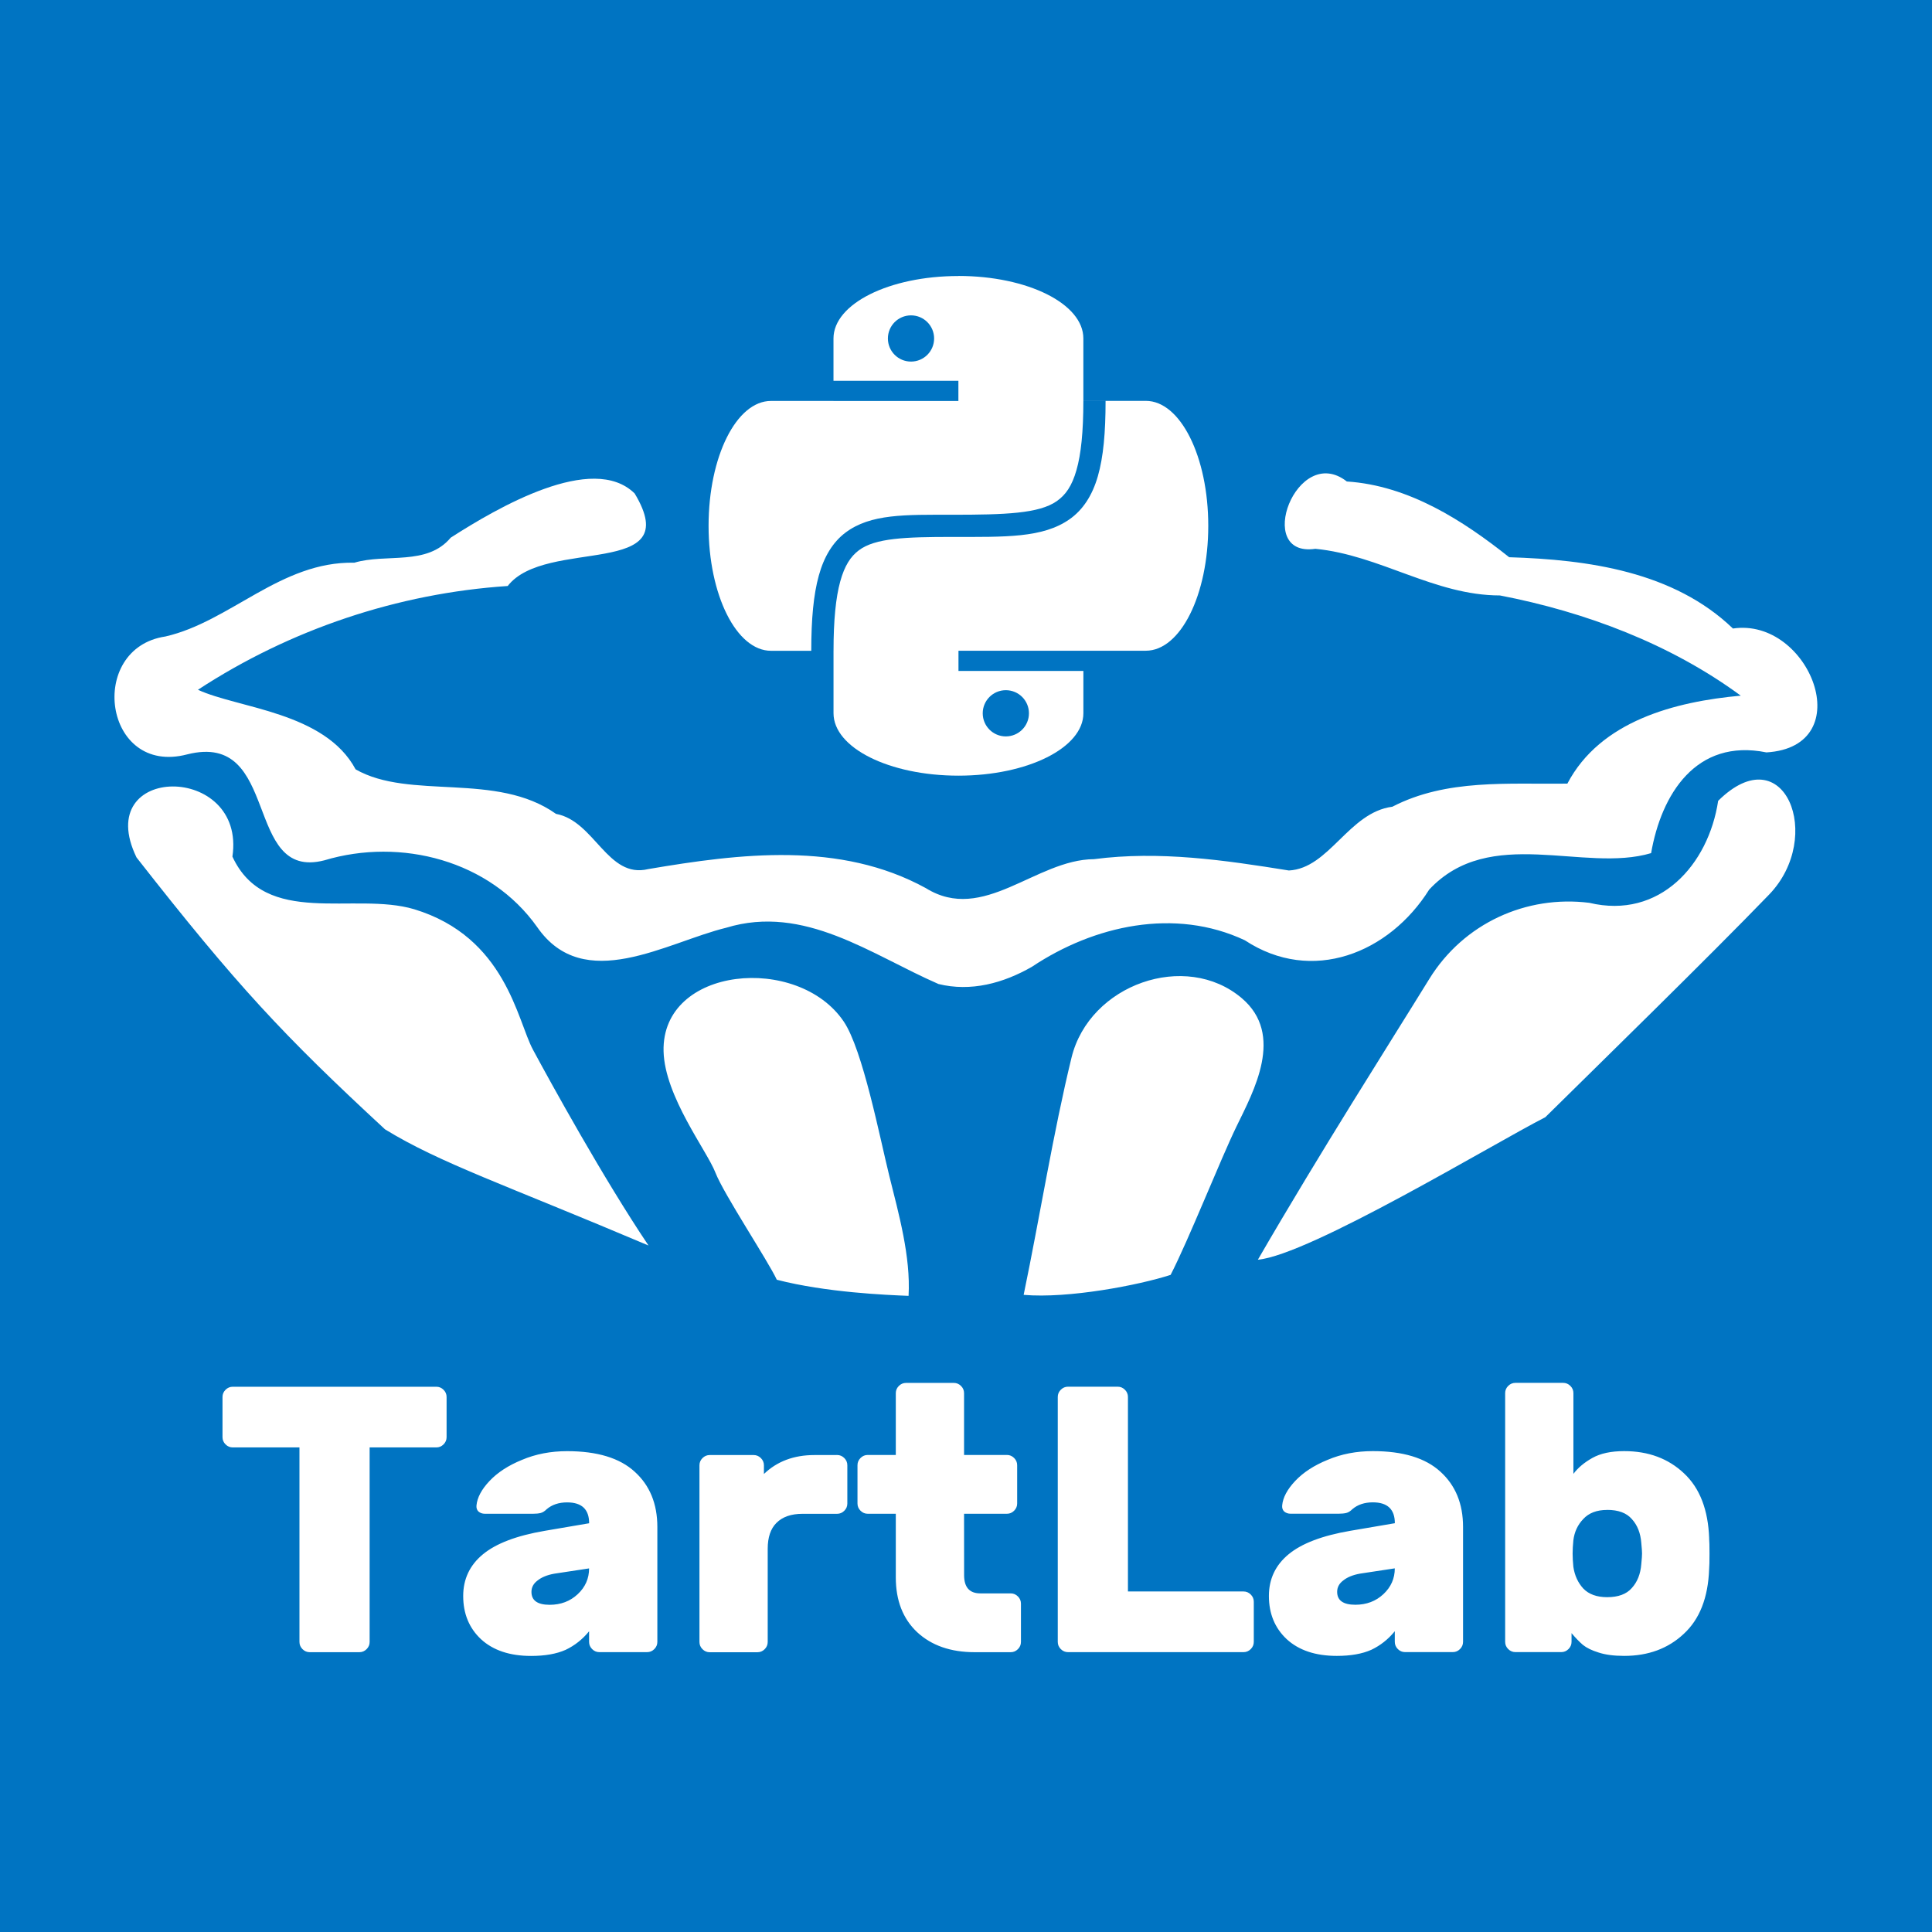 <?xml version="1.0" encoding="UTF-8" standalone="no"?>
<!-- Created with Inkscape (http://www.inkscape.org/) -->

<svg
   width="48mm"
   height="48mm"
   viewBox="0 0 41.297 41.297"
   version="1.1"
   id="svg5"
   xml:space="preserve"
   inkscape:version="1.3.2 (091e20e, 2023-11-25, custom)"
   sodipodi:docname="TartLabLogo_bluebg.svg"
   inkscape:export-filename="TartLabLogo_bluebg.png"
   inkscape:export-xdpi="67.73333"
   inkscape:export-ydpi="67.73333"
   xmlns:inkscape="http://www.inkscape.org/namespaces/inkscape"
   xmlns:sodipodi="http://sodipodi.sourceforge.net/DTD/sodipodi-0.dtd"
   xmlns="http://www.w3.org/2000/svg"
   xmlns:svg="http://www.w3.org/2000/svg"><sodipodi:namedview
     id="namedview7"
     pagecolor="#ffffff"
     bordercolor="#666666"
     borderopacity="1.0"
     inkscape:showpageshadow="2"
     inkscape:pageopacity="0.0"
     inkscape:pagecheckerboard="0"
     inkscape:deskcolor="#d1d1d1"
     inkscape:document-units="mm"
     showgrid="false"
     inkscape:zoom="3.4728334"
     inkscape:cx="106.39727"
     inkscape:cy="106.10932"
     inkscape:window-width="2560"
     inkscape:window-height="1494"
     inkscape:window-x="-11"
     inkscape:window-y="-11"
     inkscape:window-maximized="1"
     inkscape:current-layer="layer1" /><defs
     id="defs2" /><g
     inkscape:label="Layer 1"
     inkscape:groupmode="layer"
     id="layer1"
     transform="translate(-30.613,-79.422)"><rect
       style="fill:#0074c2;fill-opacity:1;stroke-width:0.193"
       id="rect2"
       width="41.297"
       height="41.297"
       x="30.613"
       y="79.422" /><path
       style="fill:#ffffff;stroke-width:0.065;fill-opacity:1"
       d="m 47.218,106.778 c -0.194,-0.416 -1.134,-1.83 -1.314,-2.294 -0.18,-0.464 -1.083,-1.627 -1.107,-2.59 -0.045,-1.823 2.877,-2.084 3.852,-0.635 0.406,0.602 0.77,2.478 0.972,3.294 0.203,0.816 0.46,1.727 0.413,2.568 -0.466,-0.018 -1.765,-0.072 -2.816,-0.344 z m 5.276,0.321 c 0.35,-1.689 0.634,-3.476 1.023,-5.07 0.382,-1.566 2.438,-2.289 3.639,-1.271 0.923,0.783 0.251,1.992 -0.112,2.741 -0.348,0.717 -1.022,2.424 -1.409,3.174 -0.676,0.219 -2.185,0.51 -3.141,0.427 z m -13.651,-3.537 c -2.17,-2.007 -3.163,-3.067 -5.312,-5.812 -0.974,-2.013 2.348,-2.026 2.05,-0.018 0.705,1.526 2.603,0.743 3.885,1.125 1.959,0.595 2.202,2.376 2.538,3 0.382,0.71 1.505,2.751 2.471,4.188 -3.099,-1.313 -4.45,-1.759 -5.632,-2.483 z m 18.657,2.787 c 1.354,-2.337 2.793,-4.588 3.664,-6.001 0.737,-1.195 2.078,-1.796 3.42,-1.628 1.505,0.359 2.549,-0.815 2.755,-2.18 1.415,-1.401 2.278,0.772 1.089,2.004 -1.28,1.327 -3.73,3.719 -4.784,4.759 -1.101,0.561 -5.034,2.943 -6.144,3.046 z m -6.83,-5.895 c -1.433,-0.624 -2.863,-1.71 -4.532,-1.202 -1.28,0.312 -3.043,1.431 -4.043,-0.014 -1.009,-1.424 -2.913,-1.918 -4.55,-1.426 -1.746,0.449 -0.918,-2.772 -2.93,-2.265 -1.79,0.47 -2.152,-2.269 -0.466,-2.52 1.386,-0.317 2.466,-1.609 4.038,-1.577 0.682,-0.203 1.551,0.074 2.06,-0.535 0.993,-0.638 3.032,-1.83 3.932,-0.945 1.108,1.839 -1.899,0.928 -2.714,1.978 -2.351,0.156 -4.648,0.928 -6.621,2.218 0.853,0.396 2.714,0.473 3.37,1.701 1.159,0.664 3.01,0.046 4.284,0.952 0.828,0.152 1.1,1.392 1.971,1.18 1.968,-0.334 4.099,-0.599 5.934,0.407 1.232,0.766 2.345,-0.611 3.594,-0.619 1.399,-0.183 2.792,0.021 4.166,0.242 0.863,-0.044 1.279,-1.243 2.212,-1.363 1.162,-0.601 2.479,-0.476 3.741,-0.494 0.705,-1.342 2.306,-1.753 3.706,-1.88 -1.5,-1.104 -3.32,-1.79 -5.148,-2.142 -1.403,-0.001 -2.564,-0.863 -3.945,-0.997 -1.325,0.195 -0.399,-2.276 0.673,-1.439 1.327,0.086 2.488,0.838 3.47,1.619 1.689,0.052 3.515,0.305 4.783,1.524 1.64,-0.245 2.723,2.526 0.716,2.648 -1.507,-0.306 -2.248,0.901 -2.465,2.153 -1.438,0.429 -3.446,-0.611 -4.744,0.78 -0.852,1.357 -2.504,2.029 -3.94,1.083 -1.495,-0.703 -3.222,-0.32 -4.549,0.565 -0.61,0.351 -1.307,0.543 -2.007,0.368 z"
       id="path516"
       sodipodi:nodetypes="czsszcccsssccccssscccssssccsssssssssssssssscssssssssscsscss" /><path
       d="m 39.94,109.064 q 0.089,0 0.154,0.065 0.065,0.065 0.065,0.154 v 0.859 q 0,0.089 -0.065,0.154 -0.065,0.065 -0.154,0.065 h -1.426 v 4.158 q 0,0.089 -0.065,0.154 -0.065,0.065 -0.154,0.065 h -1.062 q -0.089,0 -0.154,-0.065 -0.065,-0.065 -0.065,-0.154 v -4.158 h -1.426 q -0.089,0 -0.154,-0.065 -0.065,-0.065 -0.065,-0.154 v -0.859 q 0,-0.089 0.065,-0.154 0.065,-0.065 0.154,-0.065 z m 3.266,2.918 q 0,-0.446 -0.47,-0.446 -0.267,0 -0.438,0.146 -0.065,0.065 -0.13,0.081 -0.065,0.016 -0.162,0.016 H 40.977 q -0.081,0 -0.138,-0.049 -0.049,-0.049 -0.041,-0.13 0.024,-0.251 0.276,-0.519 0.259,-0.276 0.697,-0.454 0.438,-0.186 0.964,-0.186 0.964,0 1.443,0.438 0.486,0.438 0.486,1.183 v 2.456 q 0,0.089 -0.065,0.154 -0.065,0.065 -0.154,0.065 h -1.021 q -0.089,0 -0.154,-0.065 -0.065,-0.065 -0.065,-0.154 v -0.227 q -0.211,0.259 -0.502,0.397 -0.292,0.13 -0.738,0.13 -0.681,0 -1.07,-0.357 -0.381,-0.357 -0.381,-0.924 0,-0.543 0.421,-0.891 0.421,-0.348 1.321,-0.502 z m -0.746,1.078 q -0.227,0.041 -0.357,0.146 -0.13,0.097 -0.13,0.243 0,0.276 0.389,0.276 0.357,0 0.6,-0.227 0.243,-0.227 0.243,-0.551 z m 6.046,-2.537 q 0.089,0 0.154,0.065 0.065,0.065 0.065,0.154 v 0.819 q 0,0.089 -0.065,0.154 -0.065,0.065 -0.154,0.065 h -0.738 q -0.365,0 -0.559,0.195 -0.186,0.186 -0.186,0.551 v 1.994 q 0,0.089 -0.065,0.154 -0.065,0.065 -0.154,0.065 h -1.021 q -0.089,0 -0.154,-0.065 -0.065,-0.065 -0.065,-0.154 v -3.777 q 0,-0.089 0.065,-0.154 0.065,-0.065 0.154,-0.065 h 0.94 q 0.089,0 0.154,0.065 0.065,0.065 0.065,0.154 v 0.186 q 0.421,-0.405 1.078,-0.405 z m 2.715,2.569 q 0,0.389 0.348,0.389 h 0.648 q 0.089,0 0.154,0.065 0.065,0.065 0.065,0.154 v 0.819 q 0,0.089 -0.065,0.154 -0.065,0.065 -0.154,0.065 h -0.77 q -0.77,0 -1.232,-0.43 -0.454,-0.43 -0.454,-1.167 v -1.362 h -0.6 q -0.089,0 -0.154,-0.065 -0.065,-0.065 -0.065,-0.154 v -0.819 q 0,-0.089 0.065,-0.154 0.065,-0.065 0.154,-0.065 h 0.6 v -1.321 q 0,-0.089 0.065,-0.154 0.065,-0.065 0.154,-0.065 h 1.021 q 0.089,0 0.154,0.065 0.065,0.065 0.065,0.154 v 1.321 h 0.916 q 0.089,0 0.154,0.065 0.065,0.065 0.065,0.154 v 0.819 q 0,0.089 -0.065,0.154 -0.065,0.065 -0.154,0.065 h -0.916 z m 5.973,0.348 q 0.089,0 0.154,0.065 0.065,0.065 0.065,0.154 v 0.859 q 0,0.089 -0.065,0.154 -0.065,0.065 -0.154,0.065 h -3.752 q -0.089,0 -0.154,-0.065 -0.065,-0.065 -0.065,-0.154 v -5.236 q 0,-0.089 0.065,-0.154 0.065,-0.065 0.154,-0.065 h 1.062 q 0.089,0 0.154,0.065 0.065,0.065 0.065,0.154 v 4.158 z m 3.234,-1.459 q 0,-0.446 -0.47,-0.446 -0.267,0 -0.438,0.146 -0.065,0.065 -0.13,0.081 -0.065,0.016 -0.162,0.016 h -1.029 q -0.081,0 -0.138,-0.049 -0.049,-0.049 -0.041,-0.13 0.024,-0.251 0.276,-0.519 0.259,-0.276 0.697,-0.454 0.438,-0.186 0.964,-0.186 0.964,0 1.443,0.438 0.486,0.438 0.486,1.183 v 2.456 q 0,0.089 -0.065,0.154 -0.065,0.065 -0.154,0.065 h -1.021 q -0.089,0 -0.154,-0.065 -0.065,-0.065 -0.065,-0.154 v -0.227 q -0.211,0.259 -0.502,0.397 -0.292,0.13 -0.738,0.13 -0.681,0 -1.07,-0.357 -0.381,-0.357 -0.381,-0.924 0,-0.543 0.421,-0.891 0.421,-0.348 1.321,-0.502 z m -0.746,1.078 q -0.227,0.041 -0.357,0.146 -0.13,0.097 -0.13,0.243 0,0.276 0.389,0.276 0.357,0 0.6,-0.227 0.243,-0.227 0.243,-0.551 z m 7.464,-0.754 q 0.008,0.081 0.008,0.324 0,0.251 -0.008,0.332 -0.032,0.916 -0.543,1.386 -0.502,0.47 -1.272,0.47 -0.332,0 -0.551,-0.073 -0.211,-0.065 -0.332,-0.162 -0.113,-0.097 -0.243,-0.251 v 0.186 q 0,0.089 -0.065,0.154 -0.065,0.065 -0.154,0.065 h -0.981 q -0.089,0 -0.154,-0.065 -0.065,-0.065 -0.065,-0.154 v -5.317 q 0,-0.089 0.065,-0.154 0.065,-0.065 0.154,-0.065 h 1.021 q 0.089,0 0.154,0.065 0.065,0.065 0.065,0.154 v 1.726 q 0.146,-0.195 0.405,-0.34 0.259,-0.146 0.681,-0.146 0.778,0 1.281,0.478 0.502,0.47 0.535,1.386 z m -2.18,-0.608 q -0.332,0 -0.511,0.195 -0.178,0.186 -0.211,0.454 -0.016,0.162 -0.016,0.284 0,0.122 0.016,0.284 0.041,0.276 0.211,0.462 0.178,0.186 0.511,0.186 0.357,0 0.527,-0.195 0.178,-0.195 0.203,-0.511 0.016,-0.162 0.016,-0.227 0,-0.065 -0.016,-0.227 -0.024,-0.316 -0.203,-0.511 -0.17,-0.195 -0.527,-0.195 z"
       id="text1"
       style="font-weight:bold;font-size:8.104px;line-height:1.25;font-family:Rubik;-inkscape-font-specification:'Rubik, Bold';stroke-width:0.127;fill:#ffffff;fill-opacity:1"
       aria-label="TartLab" /><path
       id="rect1"
       style="stroke-width:0.267;fill:#ffffff;fill-opacity:1"
       d="m 51.099,85.322 c -1.479,0 -2.67,0.595 -2.67,1.335 v 1.335 h -1.335 c -0.74,0 -1.335,1.191 -1.335,2.671 0,1.479 0.596,2.67 1.335,2.67 h 0.86 c 0,-0.679 0.048,-1.198 0.161,-1.607 0.113,-0.409 0.301,-0.716 0.57,-0.919 0.538,-0.405 1.279,-0.382 2.281,-0.382 1.135,0 1.857,-0.025 2.236,-0.291 0.19,-0.133 0.324,-0.324 0.421,-0.664 0.098,-0.34 0.147,-0.822 0.147,-1.478 h 0.475 c 0,0.679 -0.047,1.198 -0.165,1.609 -0.118,0.411 -0.319,0.72 -0.606,0.921 -0.574,0.402 -1.374,0.377 -2.508,0.377 -1.001,0 -1.647,0.024 -1.995,0.286 -0.174,0.131 -0.304,0.325 -0.398,0.667 -0.094,0.342 -0.143,0.824 -0.143,1.48 h -2.44e-4 v 1.335 c 0,0.74 1.191,1.335 2.67,1.335 1.479,0 2.671,-0.596 2.671,-1.335 v -0.903 h -2.67 v -0.432 h 2.67 v -5.3e-4 H 55.105 c 0.74,0 1.335,-1.191 1.335,-2.67 0,-1.479 -0.596,-2.671 -1.335,-2.671 h -1.335 v -1.335 c 0,-0.74 -1.191,-1.335 -2.671,-1.335 z m -1.013,0.841 c 0.273,2.1e-5 0.494,0.221 0.494,0.494 -2.1e-5,0.273 -0.221,0.494 -0.494,0.494 -0.273,-2e-5 -0.494,-0.221 -0.494,-0.494 2.1e-5,-0.273 0.221,-0.494 0.494,-0.494 z m -1.657,1.398 h 2.67 v 0.432 h -2.67 z m 3.684,6.614 c 0.273,2e-5 0.494,0.221 0.494,0.494 5e-5,0.273 -0.221,0.494 -0.494,0.494 -0.273,5e-5 -0.494,-0.221 -0.494,-0.494 2.1e-5,-0.273 0.221,-0.494 0.494,-0.494 z"
       sodipodi:nodetypes="cscssscsssssccsssssccssscccccssscsccccccccccccccccc" /></g></svg>
